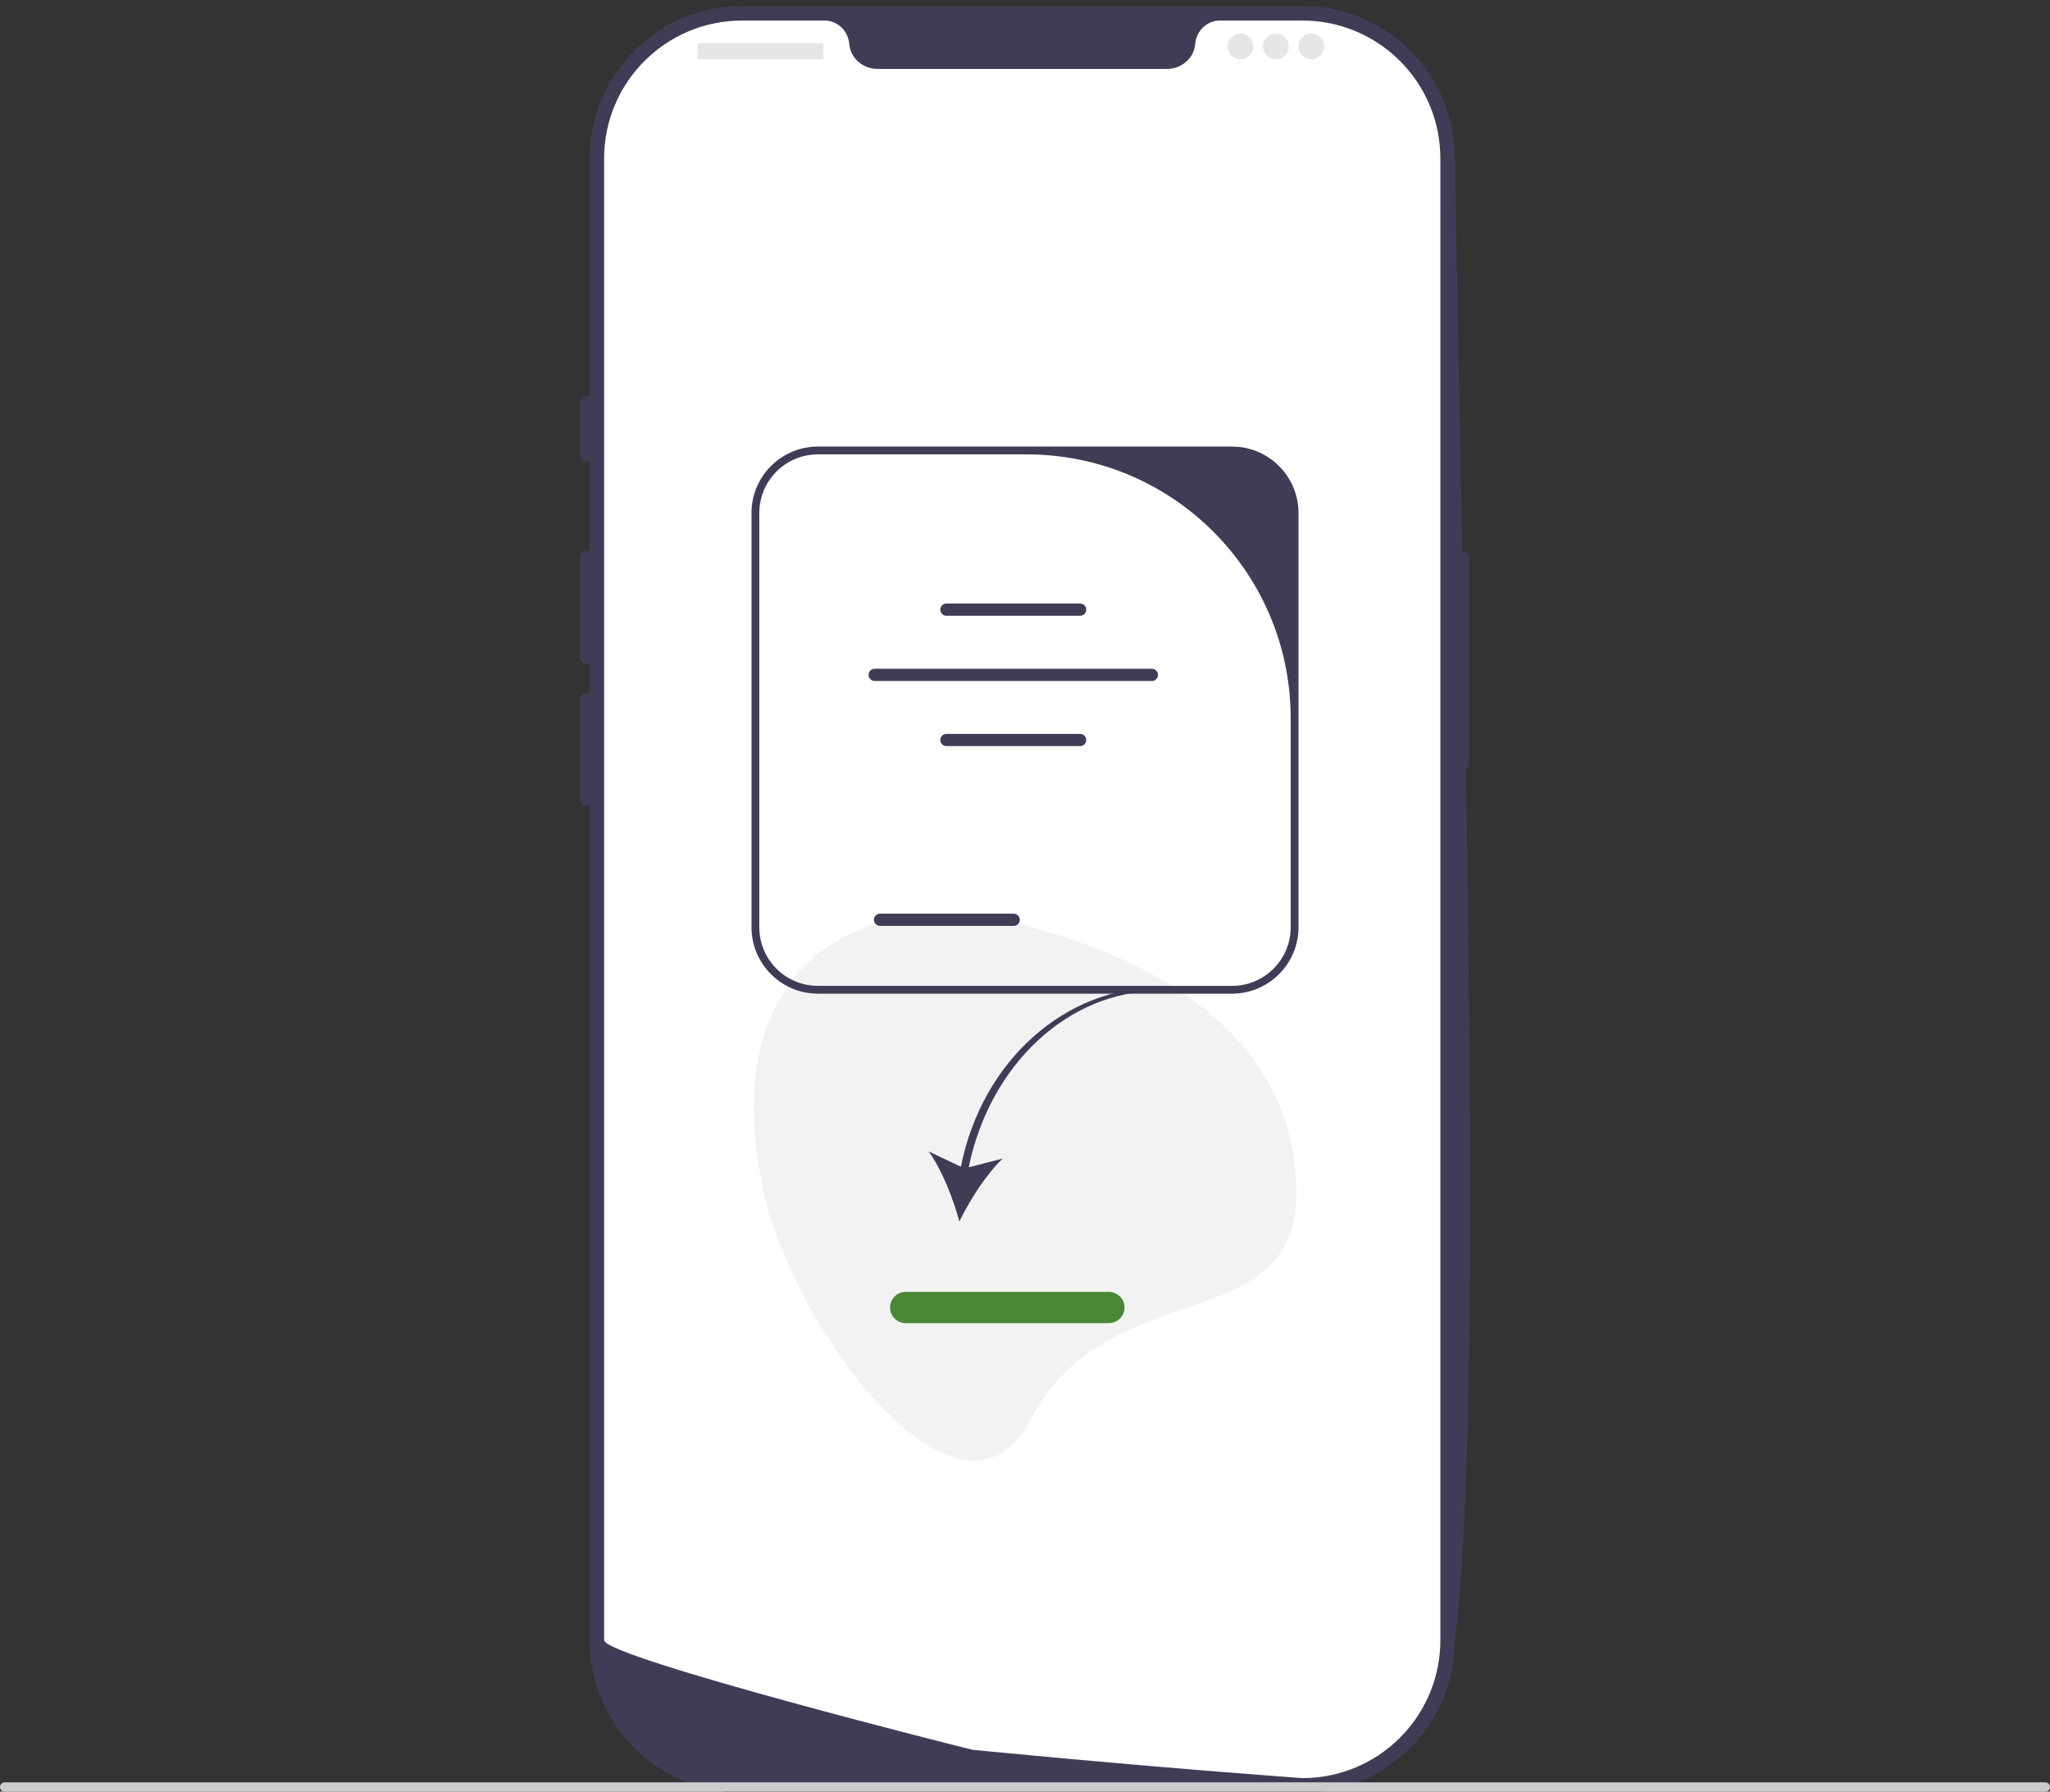<?xml version="1.0" encoding="UTF-8" standalone="no"?>
<svg
   xmlns:dc="http://purl.org/dc/elements/1.1/"
   xmlns:cc="http://creativecommons.org/ns#"
   xmlns:rdf="http://www.w3.org/1999/02/22-rdf-syntax-ns#"
   xmlns:svg="http://www.w3.org/2000/svg"
   xmlns="http://www.w3.org/2000/svg"
   xmlns:sodipodi="http://sodipodi.sourceforge.net/DTD/sodipodi-0.dtd"
   xmlns:inkscape="http://www.inkscape.org/namespaces/inkscape"
   width="524.67"
   height="458.466"
   viewBox="0 0 524.67 458.466"
   version="1.1"
   id="svg441"
   sodipodi:docname="moden.svg"
   inkscape:version="1.0.2 (e86c870879, 2021-01-15)">
  <rect x="0" y="0" width="524.67" height="458.466" fill="#333333" stroke="none"/>
  <defs
     id="defs445" />
  <sodipodi:namedview
     pagecolor="#ffffff"
     bordercolor="#666666"
     borderopacity="1"
     objecttolerance="10"
     gridtolerance="10"
     guidetolerance="10"
     inkscape:pageopacity="0"
     inkscape:pageshadow="2"
     inkscape:window-width="1280"
     inkscape:window-height="717"
     id="namedview443"
     showgrid="false"
     inkscape:snap-global="false"
     inkscape:zoom="0.78041931"
     inkscape:cx="122.54758"
     inkscape:cy="238.61576"
     inkscape:window-x="0"
     inkscape:window-y="28"
     inkscape:window-maximized="1"
     inkscape:current-layer="svg441" />
  <g
     id="g415"
     transform="translate(77.929,1.548)">
    <path
       d="m 255.412,457.176 h -143.425 c -21.512,0 -39.013,-17.501 -39.013,-39.014 V 39.013 C 72.974,17.501 90.475,0 111.987,0 h 143.425 c 21.512,0 39.013,17.501 39.013,39.013 2.67,152.255 7.223,322.756 0,379.149 0,21.512 -17.501,39.014 -39.013,39.014 z"
       fill="#3f3d56"
       id="path395" />
    <path
       d="m 296.425,139.464 c -0.91,0 -1.65,0.74 -1.65,1.65 v 52.815 c 0,0.91 0.74,1.65 1.65,1.65 0.91,0 1.65,-0.74 1.65,-1.65 v -52.815 c 0,-0.91 -0.74,-1.65 -1.65,-1.65 z"
       fill="#3f3d56"
       id="path397" />
    <path
       d="m 290.712,39.014 v 379.142 c 0,18.724 -14.573,34.041 -33.001,35.229 h -0.008 c -0.272,0.017 -0.545,0.033 -0.825,0.041 -0.487,0.025 -0.974,0.033 -1.469,0.033 0,0 -1.816,-0.132 -5.133,-0.38 -3.35,-0.248 -8.227,-0.619 -14.309,-1.106 -1.824,-0.14 -3.747,-0.297 -5.777,-0.462 -4.044,-0.33 -8.483,-0.693 -13.245,-1.106 -1.898,-0.157 -3.862,-0.33 -5.867,-0.503 -10.249,-0.883 -21.728,-1.915 -33.834,-3.086 -2.047,-0.19 -4.11,-0.388 -6.189,-0.594 -0.545,-0.058 -94.366,-23.643 -94.366,-28.066 V 39.014 c 0,-19.5 15.803,-35.303 35.303,-35.303 h 21.076 c 3.367,0 6.074,2.624 6.363,5.983 0.025,0.223 0.05,0.446 0.091,0.668 0.611,3.375 3.705,5.727 7.138,5.727 h 74.082 c 3.433,0 6.528,-2.352 7.138,-5.727 0.041,-0.223 0.066,-0.446 0.091,-0.668 0.289,-3.359 2.996,-5.983 6.362,-5.983 h 21.076 c 19.5,0 35.303,15.803 35.303,35.303 z"
       fill="#ffffff"
       id="path399" />
    <path
       d="m 72.149,99.853 c -0.91,0 -1.65,0.74 -1.65,1.65 v 13.204 c 0,0.91 0.74,1.65 1.65,1.65 0.91,0 1.65,-0.74 1.65,-1.65 v -13.204 c 0,-0.91 -0.74,-1.65 -1.65,-1.65 z"
       fill="#3f3d56"
       id="path401" />
    <path
       d="m 72.149,139.464 c -0.91,0 -1.65,0.74 -1.65,1.65 v 25.582 c 0,0.91 0.74,1.65 1.65,1.65 0.91,0 1.65,-0.74 1.65,-1.65 v -25.582 c 0,-0.91 -0.74,-1.65 -1.65,-1.65 z"
       fill="#3f3d56"
       id="path403" />
    <path
       d="m 72.149,175.773 c -0.91,0 -1.65,0.74 -1.65,1.65 v 25.582 c 0,0.91 0.74,1.65 1.65,1.65 0.91,0 1.65,-0.74 1.65,-1.65 v -25.582 c 0,-0.91 -0.74,-1.65 -1.65,-1.65 z"
       fill="#3f3d56"
       id="path405" />
    <rect
       x="100.619"
       y="9.49"
       width="32.184"
       height="4.126"
       rx="0.31"
       ry="0.31"
       fill="#e6e6e6"
       id="rect407" />
    <circle
       cx="239.548"
       cy="10.315"
       r="3.301"
       fill="#e6e6e6"
       id="circle409" />
    <circle
       cx="248.625"
       cy="10.315"
       r="3.301"
       fill="#e6e6e6"
       id="circle411" />
    <circle
       cx="257.703"
       cy="10.315"
       r="3.301"
       fill="#e6e6e6"
       id="circle413" />
  </g>
  <path
     d="m 331.773,305.274 c 0,-37.625 -31.801,-58.323 -68.127,-68.127 -46.573,-12.569 -80.682,12.865 -68.127,68.127 8.336,36.69 50.648,91.446 68.127,58.127 20,-38.127 68.127,-20.501 68.127,-58.127 z"
     fill="#f2f2f2"
     id="path417" />
  <path
     d="M0,457.276c0,.66,.53,1.19,1.19,1.19H523.48c.66,0,1.19-.53,1.19-1.19,0-.66-.53-1.19-1.19-1.19H1.19c-.66,0-1.19,.53-1.19,1.19Z"
     fill="#ccc"
     id="path419" />
  <g
     id="g425"
     transform="translate(78.715,1.548)">
    <path
       d="m 167.211,297.009 -8.23,-3.899 c 3.376,4.711 6.284,12.068 7.841,17.922 2.637,-5.453 6.887,-12.126 11.094,-16.112 l -8.698,2.238 c 5.36,-26.268 25.519,-45.126 48.604,-45.126 l 0.327,-0.949 c -24.113,0 -45.466,18.596 -50.938,45.925 z"
       fill="#3f3d56"
       id="path421" />
    <path
       d="m 205.09,337.033 h -52 c -2.206,0 -4,-1.794 -4,-4 0,-2.206 1.794,-4 4,-4 h 52 c 2.206,0 4,1.794 4,4 0,2.206 -1.794,4 -4,4 z"
       fill="#498736"
       id="path423" />
  </g>
  <g
     id="g439"
     transform="translate(78.635,1.548)">
    <path
       d="m 253.7,129.725 v 106 c 0,9.374 -7.626,17 -17,17 h -106 c -9.374,0 -17,-7.626 -17,-17 v -106 c 0,-9.374 7.626,-17 17,-17 h 106 c 9.374,0 17,7.626 17,17 z m -17,121 c 8.284,0 15,-6.716 15,-15 v -53.441 c 0,-37.312 -30.247,-67.559 -67.559,-67.559 h -53.441 c -8.284,0 -15,6.716 -15,15 v 106 c 0,8.284 6.716,15 15,15 z"
       fill="#3f3d56"
       id="path427" />
    <g
       id="g437">
      <path
         d="m 197.81,156.017 h -34.221 c -0.863,0 -1.565,-0.702 -1.565,-1.565 0,-0.863 0.702,-1.564 1.565,-1.564 h 34.221 c 0.863,0 1.564,0.702 1.564,1.564 0,0.863 -0.702,1.565 -1.564,1.565 z"
         fill="#3f3d56"
         id="path429" />
      <path
         d="m 197.81,189.381 h -34.221 c -0.863,0 -1.565,-0.702 -1.565,-1.565 0,-0.863 0.702,-1.564 1.565,-1.564 h 34.221 c 0.863,0 1.564,0.702 1.564,1.564 0,0.863 -0.702,1.565 -1.564,1.565 z"
         fill="#3f3d56"
         id="path431" />
      <path
         d="m 180.81,235.381 h -34.221 c -0.863,0 -1.565,-0.702 -1.565,-1.565 0,-0.863 0.702,-1.564 1.565,-1.564 h 34.221 c 0.863,0 1.564,0.702 1.564,1.564 0,0.863 -0.702,1.565 -1.564,1.565 z"
         fill="#3f3d56"
         id="path433" />
      <path
         d="m 216.174,172.71 h -70.947 c -0.863,0 -1.565,-0.702 -1.565,-1.565 0,-0.863 0.702,-1.564 1.565,-1.564 h 70.947 c 0.863,0 1.564,0.702 1.564,1.564 0,0.863 -0.702,1.565 -1.564,1.565 z"
         fill="#3f3d56"
         id="path435" />
    </g>
  </g>
</svg>
